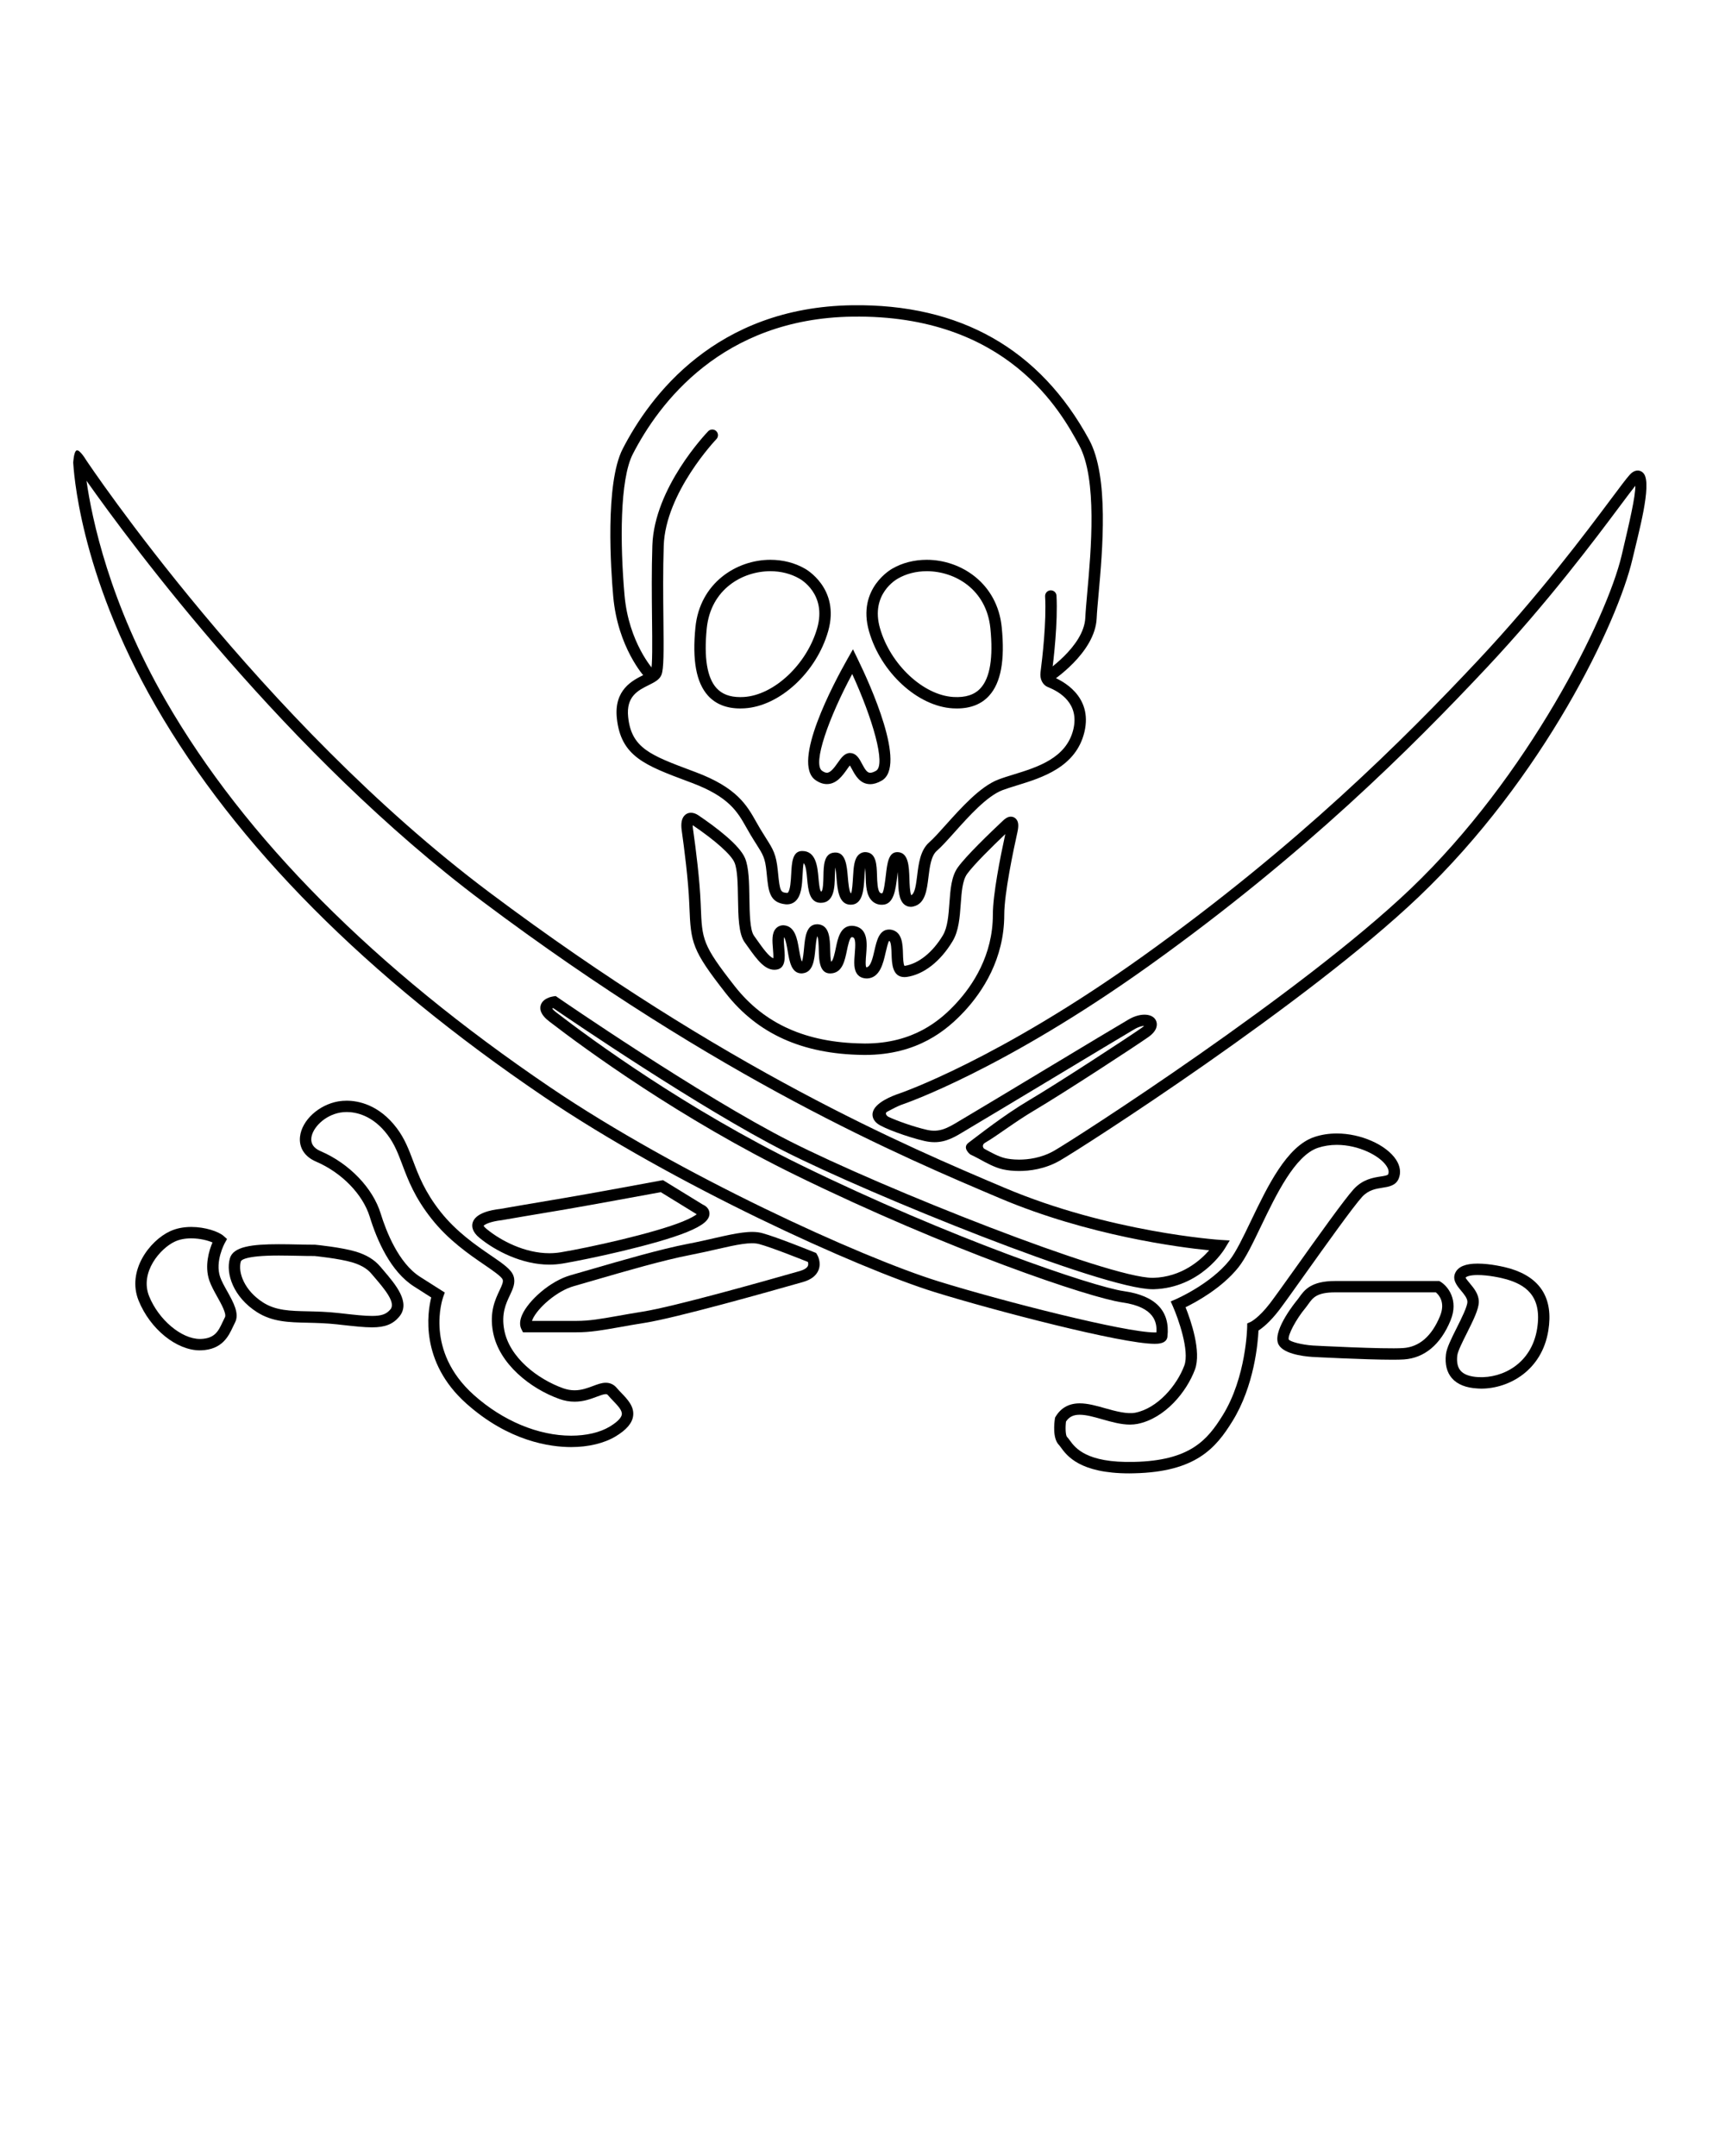 <svg xmlns="http://www.w3.org/2000/svg" xmlns:xlink="http://www.w3.org/1999/xlink" version="1.1" x="0px" y="0px" viewBox="0 0 100 125" enable-background="new 0 0 100 100" xml:space="preserve"><g><path d="M60.869,39.565l-0.357-0.555c0.024-0.015,2.328-1.515,2.404-3.194c0.015-0.355,0.06-0.848,0.11-1.419   c0.224-2.478,0.595-6.625-0.467-8.583c-1.019-1.877-4.123-7.592-13.15-7.456c-7.568,0.111-11.222,5.041-12.726,7.971   c-0.755,1.47-0.742,5.192-0.478,8.184c0.243,2.751,1.671,4.314,1.686,4.329l-0.483,0.45c-0.066-0.07-1.598-1.747-1.86-4.722   c-0.132-1.496-0.483-6.535,0.549-8.543c1.572-3.061,5.391-8.213,13.302-8.329c6.253-0.089,10.884,2.533,13.741,7.801   c1.158,2.134,0.773,6.405,0.545,8.958c-0.051,0.562-0.095,1.048-0.11,1.39C63.483,37.867,60.975,39.497,60.869,39.565z"/></g><g><path d="M52.8,52.576c-0.159,0-0.276-0.06-0.354-0.118c-0.346-0.259-0.364-0.856-0.386-1.487c-0.004-0.121-0.008-0.271-0.018-0.418   c-0.013,0.09-0.021,0.177-0.03,0.254c-0.09,0.758-0.19,1.617-0.837,1.647c-0.238,0.014-0.448-0.06-0.607-0.208   c-0.352-0.324-0.37-0.91-0.387-1.476c-0.004-0.128-0.008-0.301-0.022-0.449c-0.025,0.18-0.039,0.403-0.048,0.563   c-0.042,0.7-0.095,1.569-0.794,1.569c-0.692,0-0.765-0.856-0.823-1.544c-0.015-0.179-0.038-0.434-0.073-0.62   c-0.017,0.16-0.02,0.361-0.023,0.505c-0.011,0.618-0.028,1.55-0.816,1.55c-0.664,0-0.732-0.763-0.789-1.377   c-0.031-0.343-0.072-0.793-0.203-0.927c-0.036,0.16-0.052,0.452-0.062,0.662c-0.032,0.614-0.066,1.249-0.432,1.561   c-0.153,0.131-0.348,0.185-0.562,0.165c-0.923-0.1-0.987-0.753-1.084-1.741l-0.016-0.157c-0.078-0.786-0.205-0.985-0.581-1.577   c-0.1-0.158-0.216-0.34-0.349-0.563c-0.082-0.136-0.158-0.271-0.233-0.405c-0.518-0.919-1.006-1.787-3.178-2.601l-0.203-0.076   c-2.514-0.941-3.898-1.459-4.131-3.668c-0.173-1.651,0.905-2.188,1.551-2.509c0.154-0.076,0.388-0.192,0.425-0.255   c0.094-0.235,0.079-1.642,0.064-3.002c-0.014-1.312-0.03-2.8,0.019-4.255c0.111-3.341,3.109-6.483,3.236-6.616   c0.127-0.131,0.336-0.135,0.467-0.009c0.131,0.127,0.135,0.335,0.008,0.467c-0.029,0.031-2.949,3.094-3.052,6.179   c-0.048,1.441-0.033,2.921-0.019,4.227c0.021,1.957,0.025,2.913-0.113,3.259c-0.114,0.284-0.405,0.429-0.743,0.597   c-0.615,0.306-1.313,0.652-1.187,1.848c0.189,1.803,1.292,2.215,3.705,3.119l0.203,0.076c2.397,0.899,2.969,1.913,3.521,2.894   c0.073,0.129,0.146,0.26,0.224,0.389c0.131,0.218,0.243,0.396,0.341,0.55c0.402,0.633,0.586,0.923,0.68,1.864l0.016,0.159   c0.105,1.064,0.153,1.11,0.498,1.147c0.045,0.007,0.058-0.004,0.064-0.011c0.149-0.127,0.181-0.731,0.2-1.093   c0.034-0.652,0.07-1.326,0.638-1.326c0.802,0,0.885,0.906,0.944,1.567c0.023,0.263,0.064,0.705,0.15,0.786   c0.12-0.009,0.131-0.619,0.137-0.912c0.01-0.585,0.023-1.312,0.634-1.35c0.661-0.057,0.724,0.769,0.779,1.42   c0.025,0.3,0.074,0.856,0.184,0.948c0.065-0.095,0.1-0.655,0.118-0.957c0.033-0.568,0.064-1.059,0.346-1.303   c0.115-0.1,0.257-0.148,0.414-0.132c0.591,0.05,0.611,0.736,0.63,1.339c0.011,0.37,0.026,0.875,0.175,1.011   c0.012,0.013,0.04,0.037,0.128,0.035c0.097-0.094,0.174-0.749,0.211-1.065c0.08-0.68,0.154-1.322,0.661-1.322   c0.008,0,0.015,0,0.021,0c0.633,0.021,0.659,0.828,0.683,1.54c0.008,0.286,0.026,0.8,0.106,0.957   c0.216-0.096,0.281-0.64,0.342-1.123c0.084-0.698,0.181-1.488,0.701-1.942c0.254-0.223,0.586-0.593,0.968-1.021   c0.886-0.986,1.987-2.216,3.034-2.618c0.27-0.104,0.577-0.198,0.902-0.298c1.358-0.419,3.051-0.94,3.45-2.614   c0.353-1.483-0.768-2.17-1.468-2.446c-0.312-0.123-0.485-0.469-0.435-0.859c0.107-0.831,0.35-2.922,0.266-4.407   c-0.01-0.182,0.13-0.338,0.312-0.348c0.186-0.008,0.338,0.129,0.348,0.312c0.085,1.539-0.162,3.679-0.271,4.527   c-0.015,0.106,0.021,0.157,0.03,0.164c0.557,0.221,2.358,1.112,1.86,3.211c-0.487,2.04-2.459,2.648-3.898,3.092   c-0.313,0.097-0.61,0.188-0.86,0.283c-0.897,0.345-1.941,1.509-2.777,2.443c-0.398,0.444-0.742,0.827-1.027,1.076   c-0.328,0.289-0.409,0.947-0.48,1.526c-0.091,0.751-0.187,1.523-0.85,1.69C52.912,52.569,52.854,52.576,52.8,52.576z"/></g><g><path d="M42.915,41.075L42.915,41.075c-0.796,0-1.424-0.249-1.87-0.741c-0.683-0.754-0.922-2.052-0.73-3.966   c0.256-2.568,2.379-3.912,4.344-3.912c0.73,0,1.423,0.178,2.005,0.515c0.009,0.004,2.06,1.123,1.344,3.629   c-0.681,2.385-2.812,4.348-4.852,4.467C43.074,41.073,42.993,41.075,42.915,41.075z M44.659,33.117   c-1.617,0-3.459,1.038-3.688,3.318c-0.17,1.694,0.02,2.857,0.563,3.457c0.319,0.352,0.77,0.524,1.379,0.524   c0.001,0,0.001,0,0.001,0c0.066,0,0.134-0.002,0.204-0.006c1.748-0.103,3.656-1.892,4.255-3.99c0.566-1.981-0.965-2.836-1.03-2.872   C45.852,33.264,45.273,33.117,44.659,33.117z"/></g><g><path d="M55.474,41.075c-0.081,0-0.161-0.002-0.243-0.007c-2.04-0.12-4.171-2.083-4.853-4.467   c-0.716-2.506,1.335-3.625,1.356-3.636c0.57-0.331,1.265-0.509,1.993-0.509c1.965,0,4.089,1.344,4.344,3.912   c0.192,1.914-0.047,3.211-0.729,3.966C56.897,40.826,56.267,41.075,55.474,41.075z M53.727,33.117   c-0.613,0-1.192,0.147-1.673,0.426c-0.075,0.041-1.608,0.896-1.041,2.877c0.598,2.098,2.507,3.887,4.256,3.99   c0.703,0.042,1.229-0.126,1.581-0.518c0.544-0.6,0.733-1.763,0.564-3.457C57.187,34.155,55.343,33.117,53.727,33.117z"/></g><g><path d="M50.446,45.464L50.446,45.464c-0.593,0-0.871-0.522-1.055-0.867c-0.035-0.066-0.082-0.154-0.122-0.218   c-0.055,0.066-0.122,0.16-0.171,0.231c-0.255,0.359-0.603,0.85-1.163,0.85c-0.217,0-0.439-0.078-0.658-0.231   c-1.417-0.992,1.066-5.638,1.861-7.04l0.309-0.545l0.274,0.564c0.703,1.439,2.876,6.203,1.39,7.052   C50.874,45.397,50.655,45.464,50.446,45.464z M49.279,43.657l0.119,0.014c0.289,0.073,0.434,0.349,0.576,0.617   c0.167,0.312,0.29,0.516,0.472,0.516l0,0c0.088,0,0.207-0.04,0.338-0.116c0.592-0.338-0.211-3.064-1.381-5.61   c-1.34,2.495-2.321,5.209-1.746,5.612c0.106,0.075,0.201,0.112,0.28,0.112c0.218,0,0.442-0.317,0.623-0.572   C48.768,43.935,48.963,43.657,49.279,43.657z"/></g><g><path d="M50.139,61.163l-0.144-0.002c-3.485-0.051-6.077-1.221-7.922-3.576c-1.956-2.498-2.025-2.913-2.107-5.001l-0.007-0.173   c-0.056-1.401-0.299-3.265-0.438-4.252c-0.057-0.402-0.009-0.685,0.147-0.863c0.188-0.217,0.506-0.238,0.818-0.027   c1.06,0.719,2.39,1.732,2.706,2.49c0.222,0.534,0.236,1.393,0.251,2.304c0.014,0.87,0.03,1.861,0.266,2.186l0.191,0.27   c0.305,0.429,0.677,0.955,0.931,1.038c0.011-0.135-0.009-0.373-0.021-0.527c-0.04-0.477-0.078-0.929,0.172-1.2   c0.112-0.121,0.263-0.185,0.438-0.185c0.671,0.037,0.798,0.794,0.899,1.4c0.038,0.221,0.097,0.571,0.168,0.706   c0.064-0.125,0.104-0.559,0.127-0.8c0.057-0.608,0.126-1.364,0.76-1.364l0.079,0.004c0.641,0.076,0.659,0.848,0.674,1.467   c0.005,0.217,0.013,0.562,0.061,0.704c0.121-0.095,0.211-0.535,0.262-0.781c0.119-0.581,0.269-1.306,0.936-1.306   c0.064,0,0.13,0.01,0.196,0.024c0.751,0.169,0.681,1.022,0.63,1.645c-0.021,0.243-0.055,0.65,0.011,0.741   c0.252-0.021,0.373-0.553,0.471-0.979c0.13-0.569,0.275-1.213,0.848-1.213c0.049,0,0.099,0.004,0.149,0.015   c0.619,0.139,0.64,0.841,0.656,1.403c0.006,0.216,0.018,0.613,0.09,0.69c0.808-0.122,1.627-0.78,2.222-1.771   c0.277-0.462,0.329-1.175,0.379-1.863c0.058-0.799,0.112-1.552,0.487-2.076c0.479-0.67,1.859-1.999,2.64-2.731   c0.098-0.09,0.249-0.212,0.436-0.212c0.125,0,0.243,0.055,0.319,0.153c0.125,0.155,0.142,0.38,0.06,0.752   c-0.229,1.028-0.761,3.548-0.762,4.779c0,2.564-1.255,4.46-2.309,5.598C54.898,59.714,53.205,61.163,50.139,61.163z M40.158,47.843   c-0.001,0.054,0.003,0.127,0.017,0.223c0.173,1.22,0.39,2.959,0.444,4.318l0.007,0.173c0.075,1.923,0.087,2.22,1.967,4.62   c1.715,2.188,4.139,3.274,7.411,3.321l0.135,0.003c2.807,0,4.36-1.326,5.283-2.323c0.974-1.051,2.135-2.797,2.135-5.148   c0-1.172,0.429-3.333,0.721-4.671c-0.706,0.673-1.825,1.767-2.216,2.314c-0.268,0.374-0.316,1.036-0.367,1.739   c-0.056,0.768-0.113,1.561-0.472,2.156c-0.705,1.176-1.677,1.934-2.663,2.074c-0.043,0.006-0.085,0.008-0.124,0.008   c-0.712,0-0.733-0.795-0.75-1.321c-0.008-0.243-0.022-0.752-0.139-0.778c-0.065,0.059-0.155,0.46-0.211,0.698   c-0.139,0.611-0.33,1.446-1.066,1.481c-0.294-0.002-0.449-0.11-0.536-0.204c-0.26-0.283-0.223-0.747-0.182-1.238   c0.041-0.495,0.06-0.908-0.117-0.947c-0.019-0.004-0.035-0.007-0.05-0.007c-0.13,0-0.233,0.506-0.29,0.778   c-0.118,0.571-0.25,1.22-0.831,1.314c-0.767,0.124-0.785-0.747-0.799-1.356c-0.005-0.23-0.015-0.639-0.081-0.79   c-0.062,0.149-0.094,0.505-0.115,0.73c-0.059,0.63-0.125,1.345-0.722,1.418l-0.079,0.008c-0.585,0-0.7-0.683-0.802-1.283   c-0.039-0.232-0.116-0.688-0.214-0.821c-0.026,0.149,0,0.461,0.014,0.642c0.043,0.514,0.096,1.153-0.439,1.241   c-0.639,0.106-1.124-0.55-1.667-1.317l-0.188-0.262c-0.357-0.494-0.373-1.5-0.39-2.563c-0.013-0.808-0.027-1.645-0.201-2.06   C42.393,49.557,41.489,48.748,40.158,47.843z"/></g><g><path d="M65.47,85.423c-2.877,0-3.621-1.024-3.979-1.516c-0.039-0.053-0.068-0.096-0.098-0.126   c-0.381-0.381-0.279-1.268-0.239-1.529l0.01-0.065l0.033-0.055c0.306-0.509,0.775-0.769,1.395-0.769   c0.475,0,0.993,0.147,1.493,0.29c0.612,0.173,1.267,0.344,1.732,0.252c1.288-0.259,2.401-1.566,2.838-2.729   c0.321-0.856-0.363-2.759-0.653-3.417l-0.135-0.306l0.307-0.132c0.02-0.009,1.994-0.867,3.1-2.251   c0.37-0.462,0.79-1.338,1.235-2.265c0.979-2.041,2.091-4.354,3.688-4.885c0.405-0.136,0.843-0.203,1.301-0.203   c1.387,0,2.863,0.652,3.432,1.517c0.245,0.373,0.298,0.767,0.149,1.111c-0.172,0.398-0.577,0.462-0.937,0.517   c-0.379,0.06-0.806,0.125-1.177,0.528c-0.508,0.555-2.121,2.816-3.299,4.468c-0.676,0.951-1.262,1.772-1.524,2.114   c-0.526,0.681-0.95,1.017-1.186,1.168c-0.033,0.709-0.242,3.212-1.511,5.259c-0.957,1.548-2.113,2.941-5.703,3.019   C65.651,85.421,65.559,85.423,65.47,85.423z M61.797,82.418c-0.048,0.384-0.021,0.815,0.063,0.897   c0.048,0.048,0.102,0.117,0.163,0.203c0.305,0.417,0.947,1.306,3.704,1.24c3.264-0.069,4.265-1.267,5.156-2.705   c1.363-2.201,1.416-5.083,1.416-5.112l0.004-0.214l0.197-0.086c0,0,0.46-0.217,1.116-1.07c0.256-0.334,0.837-1.148,1.512-2.093   c1.253-1.76,2.813-3.948,3.348-4.533c0.527-0.574,1.126-0.666,1.562-0.735c0.199-0.029,0.405-0.062,0.433-0.125   c0.059-0.137,0.027-0.301-0.097-0.486c-0.386-0.587-1.596-1.222-2.879-1.222c-0.388,0-0.755,0.059-1.093,0.171   c-1.33,0.445-2.422,2.718-3.3,4.544c-0.482,1.004-0.897,1.87-1.315,2.393c-0.953,1.192-2.43,1.998-3.059,2.306   c0.295,0.738,0.937,2.567,0.542,3.618c-0.483,1.292-1.73,2.823-3.325,3.145c-0.138,0.026-0.286,0.041-0.442,0.041   c-0.523,0-1.07-0.156-1.6-0.306c-0.479-0.137-0.931-0.265-1.313-0.265C62.222,82.024,61.981,82.144,61.797,82.418z"/></g><g><path d="M80.721,78.833c-1.562,0-4.628-0.16-4.658-0.163c-0.54-0.036-1.803-0.189-1.987-0.825c-0.239-0.82,1.076-2.413,1.09-2.431   c0.053-0.062,0.1-0.128,0.148-0.195c0.304-0.423,0.681-0.949,2.087-0.949h6.035l0.08,0.048c0.412,0.254,1.063,1.049,0.573,2.24   c-0.576,1.397-1.513,2.18-2.705,2.259C81.22,78.829,80.993,78.833,80.721,78.833z M77.401,74.928c-1.067,0-1.291,0.312-1.551,0.674   c-0.058,0.08-0.114,0.16-0.176,0.236c-0.54,0.646-1.035,1.582-0.965,1.822c0.086,0.133,0.765,0.308,1.393,0.351   c0.029,0.002,4.16,0.22,5.238,0.147c0.938-0.062,1.657-0.687,2.138-1.851c0.331-0.806-0.072-1.241-0.241-1.38H77.401z"/></g><g><path d="M85.86,80.51L85.86,80.51c-0.062,0-0.125-0.002-0.187-0.008c-0.688-0.034-1.197-0.238-1.512-0.607   c-0.289-0.34-0.403-0.8-0.339-1.37c0.041-0.368,0.312-0.912,0.626-1.538c0.275-0.55,0.618-1.234,0.618-1.509   c0-0.21-0.186-0.431-0.363-0.646c-0.235-0.281-0.528-0.632-0.339-1.035c0.169-0.36,0.594-0.536,1.296-0.536   c0.731,0,1.554,0.189,1.885,0.287c1.768,0.53,2.513,1.739,2.213,3.597C89.386,79.458,87.476,80.51,85.86,80.51z M85.661,73.923   c-0.513,0-0.678,0.112-0.699,0.155c0.012,0.046,0.154,0.217,0.249,0.332c0.229,0.274,0.518,0.619,0.518,1.067   c0,0.43-0.335,1.097-0.688,1.804c-0.25,0.498-0.534,1.063-0.562,1.314c-0.042,0.381,0.021,0.674,0.188,0.869   c0.192,0.228,0.543,0.353,1.042,0.379c1.41,0.069,3.075-0.792,3.399-2.804c0.318-1.974-0.767-2.565-1.749-2.86   C87.008,74.077,86.27,73.923,85.661,73.923z"/></g><g><path d="M66.937,77.912c-1.915,0-9.34-1.941-12.744-2.996c-4.488-1.394-15.148-6.234-22.684-11.342   C21.236,56.61,13.673,48.996,9.032,40.943c-4.51-7.825-4.763-13.854-4.788-14.115c0,0,0.031-0.642,0.194-0.712   c0.178-0.076,0.55,0.551,0.55,0.551c0.101,0.152,10.085,15.099,23.382,25.071c13.722,10.291,24.223,14.739,29.863,17.128   c6.113,2.589,12.448,3.017,12.512,3.021l0.543,0.032l-0.282,0.466c-0.056,0.093-1.407,2.284-4.124,2.362h-0.063   c-2.873,0-16.408-5.498-21.335-7.996c-4.825-2.448-12.367-7.586-13.415-8.303c-0.021,0.006-0.041,0.015-0.058,0.023   c0.032,0.046,0.103,0.125,0.251,0.238c2.044,1.575,7.518,5.584,14.176,8.843c8.647,4.232,16.901,7.047,18.719,7.307   c1.837,0.262,2.685,1.15,2.521,2.637C67.631,77.912,67.109,77.912,66.937,77.912z M5.014,27.873   c0.315,2.215,1.338,7.099,4.59,12.74C14.195,48.58,21.69,56.12,31.879,63.028c7.483,5.072,18.06,9.875,22.509,11.257   c3.762,1.166,10.845,2.967,12.549,2.967c0.041,0,0.074,0,0.101-0.002c0.037-0.538-0.068-1.466-1.973-1.737   c-1.906-0.272-10.081-3.041-18.917-7.367c-6.712-3.283-12.229-7.325-14.289-8.911c-0.158-0.122-0.635-0.487-0.517-0.938   c0.111-0.42,0.64-0.516,0.745-0.53l0.128-0.018l0.106,0.073c0.083,0.057,8.332,5.739,13.461,8.34   c5.434,2.757,18.494,7.928,21.036,7.924h0.043c1.635-0.047,2.722-1.007,3.236-1.595c-1.749-0.175-7.014-0.854-12.121-3.015   c-5.667-2.401-16.217-6.87-30.002-17.21C16.646,43.771,7.595,31.533,5.014,27.873z"/></g><g><path d="M33.11,83.898c-1.213,0-3.615-0.326-6.075-2.523c-2.705-2.414-2.254-5.285-2.036-6.151l-1.003-0.64   c-1.354-0.862-2.14-2.67-2.559-4.032c-0.403-1.309-1.625-2.565-3.116-3.205c-0.663-0.283-1.001-0.814-0.928-1.452   c0.109-0.942,1.08-1.837,2.211-2.038c0.158-0.028,0.324-0.041,0.493-0.041c0.638,0,1.866,0.208,2.911,1.599   c0.455,0.606,0.69,1.23,0.94,1.892c0.317,0.84,0.678,1.795,1.586,2.944c0.924,1.171,2.079,1.961,2.923,2.537   c0.714,0.488,1.185,0.811,1.313,1.194c0.13,0.393-0.037,0.743-0.213,1.118c-0.224,0.473-0.504,1.062-0.326,2.006   c0.299,1.601,1.933,2.852,3.418,3.383c0.223,0.078,0.439,0.117,0.661,0.117c0.403,0,0.753-0.132,1.062-0.247   c0.259-0.098,0.503-0.19,0.745-0.19c0.258,0,0.476,0.104,0.646,0.311c0.079,0.092,0.171,0.188,0.262,0.283   c0.352,0.368,0.751,0.782,0.678,1.33c-0.056,0.423-0.391,0.811-1.024,1.191C35.015,83.68,34.104,83.898,33.11,83.898z    M20.097,64.473c-0.13,0-0.257,0.012-0.377,0.032c-0.918,0.165-1.604,0.892-1.671,1.465c-0.04,0.343,0.14,0.601,0.532,0.77   c1.661,0.711,3.03,2.132,3.487,3.617c0.317,1.028,1.035,2.876,2.283,3.67l1.434,0.912l-0.09,0.249   c-0.046,0.128-1.088,3.133,1.78,5.695c1.678,1.497,3.731,2.354,5.635,2.354c0.875,0,1.667-0.184,2.229-0.521   c0.552-0.332,0.689-0.57,0.708-0.711c0.031-0.234-0.239-0.514-0.5-0.786c-0.103-0.107-0.205-0.214-0.293-0.319   c-0.05-0.062-0.086-0.071-0.139-0.071c-0.121,0-0.311,0.071-0.512,0.146c-0.344,0.131-0.772,0.291-1.295,0.291   c-0.294,0-0.591-0.053-0.883-0.158c-1.663-0.594-3.497-2.023-3.845-3.881c-0.216-1.155,0.127-1.88,0.378-2.411   c0.146-0.311,0.228-0.493,0.183-0.626c-0.058-0.175-0.589-0.536-1.059-0.859c-0.878-0.6-2.082-1.423-3.069-2.674   c-0.972-1.23-1.351-2.233-1.685-3.117c-0.243-0.644-0.452-1.199-0.851-1.729C21.607,64.646,20.613,64.473,20.097,64.473z"/></g><g><path d="M21.565,76.957C21.565,76.957,21.565,76.957,21.565,76.957c-0.467,0-1.037-0.065-1.825-0.151l-0.188-0.022   c-0.633-0.069-1.21-0.083-1.721-0.095c-1.094-0.024-2.04-0.046-2.932-0.613c-1.368-0.872-1.826-2.23-1.571-3.123   c0.193-0.678,1.271-0.816,2.828-0.816c0.369,0,0.75,0.006,1.12,0.015c0.346,0.007,0.683,0.014,0.992,0.014   c0.093,0.008,1.513,0.151,2.331,0.392c0.632,0.185,1.104,0.473,1.444,0.873l0.175,0.206c0.717,0.839,1.61,1.882,0.925,2.702   C22.777,76.777,22.319,76.957,21.565,76.957z M16.156,72.793c-1.995,0-2.177,0.284-2.194,0.34   c-0.182,0.642,0.208,1.692,1.291,2.383c0.737,0.469,1.557,0.489,2.593,0.511c0.523,0.013,1.117,0.025,1.778,0.1l0.188,0.021   c0.768,0.087,1.322,0.147,1.752,0.147l0,0c0.556,0,0.836-0.1,1.071-0.382c0.328-0.392-0.364-1.2-0.919-1.85l-0.178-0.208   c-0.163-0.193-0.456-0.471-1.126-0.668c-0.76-0.224-2.163-0.364-2.177-0.366c-0.279,0.004-0.621-0.007-0.972-0.013   C16.896,72.803,16.521,72.793,16.156,72.793z"/></g><g><path d="M11.589,78.291c-1.36,0-2.887-1.238-3.553-2.884c-0.696-1.72,0.633-3.469,1.818-4.02c0.359-0.167,0.774-0.251,1.235-0.251   c0.805,0,1.585,0.266,1.875,0.524l0.197,0.175l-0.129,0.232c-0.006,0.011-0.582,1.063-0.27,1.97c0.085,0.247,0.25,0.542,0.41,0.827   c0.357,0.64,0.726,1.301,0.449,1.82c-0.041,0.078-0.08,0.161-0.12,0.247c-0.246,0.527-0.616,1.319-1.849,1.358H11.589z    M11.089,71.797c-0.364,0-0.687,0.062-0.958,0.19c-0.835,0.388-2.046,1.779-1.484,3.17c0.552,1.363,1.872,2.473,2.941,2.473h0.045   c0.826-0.026,1.032-0.466,1.27-0.978c0.045-0.098,0.09-0.191,0.136-0.279c0.107-0.199-0.211-0.77-0.443-1.186   c-0.174-0.312-0.354-0.635-0.458-0.937c-0.298-0.861-0.011-1.766,0.18-2.216C12.052,71.92,11.594,71.797,11.089,71.797z"/></g><g><path d="M59.076,67.892c-0.331,0-0.655-0.032-0.936-0.095c-0.479-0.106-0.987-0.388-1.396-0.615   c-0.195-0.106-0.341-0.174-0.495-0.249c0,0-0.499-0.379-0.103-0.679c0.647-0.488,2.096-1.627,3.469-2.439   c1.69-0.997,5.765-3.66,6.571-4.223c0.062-0.045,0.107-0.083,0.14-0.116c-0.092,0.005-0.29,0.037-0.568,0.2   c-0.473,0.274-2.65,1.586-4.757,2.854c-2.157,1.298-4.194,2.521-4.664,2.797c-0.129,0.076-0.249,0.15-0.365,0.219   c-0.595,0.362-1.108,0.675-1.797,0.675c-0.191,0-0.385-0.024-0.59-0.071c-0.988-0.229-2.385-0.744-2.719-1.004   c-0.294-0.23-0.3-0.487-0.277-0.622c0.1-0.585,1.119-0.983,1.553-1.128c0.056-0.021,5.713-1.947,14.121-7.964   c8.974-6.421,15.092-12.537,19.419-17.147c3.532-3.765,6.253-7.403,7.714-9.357c0.529-0.709,0.88-1.178,1.073-1.392   c0.057-0.063,0.23-0.255,0.469-0.255c0.142,0,0.273,0.068,0.361,0.188c0.475,0.641-0.325,3.483-0.661,4.937   c-0.851,3.671-5.146,12.69-12.408,19.605c-6.504,6.193-19.506,14.547-20.793,15.28C60.568,67.789,59.672,67.892,59.076,67.892z    M57.063,66.605c0.372,0.206,0.835,0.462,1.222,0.548c0.161,0.035,0.433,0.079,0.791,0.079c0.517,0,1.29-0.089,2.034-0.515   c1.222-0.697,14.315-9.13,20.654-15.177c6.815-6.5,11.378-15.681,12.242-19.329c0.466-1.978,0.802-3.411,0.796-4.048   c-0.198,0.248-0.499,0.649-0.879,1.158c-1.469,1.965-4.202,5.623-7.76,9.414c-4.349,4.632-10.497,10.777-19.517,17.233   C58.148,62.05,52.407,64,52.351,64.02c-0.349,0.117-0.69,0.318-0.921,0.436c-0.156,0.078-0.032,0.247,0.087,0.302   c0.455,0.212,1.397,0.559,2.217,0.748c0.724,0.166,1.19-0.096,1.896-0.525c0.118-0.071,0.243-0.147,0.375-0.223   c0.466-0.272,2.595-1.554,4.654-2.794c2.108-1.27,4.289-2.58,4.767-2.857c0.722-0.425,1.462-0.349,1.611,0.124   c0.056,0.175,0.067,0.523-0.472,0.9c-0.812,0.57-4.913,3.248-6.614,4.254c-1.141,0.675-2.164,1.479-2.837,1.864   C56.902,66.367,56.984,66.56,57.063,66.605z"/></g><g><path d="M31.847,73.321C31.847,73.321,31.847,73.321,31.847,73.321c-1.59,0-3.133-0.801-4.046-1.548   c-0.441-0.359-0.461-0.683-0.4-0.889c0.164-0.554,1.069-0.736,1.593-0.792c-0.001-0.002,2.263-0.393,3.671-0.627   c1.395-0.231,5.604-1.012,5.646-1.021l0.125-0.021l2.307,1.417c0.182,0.076,0.377,0.245,0.386,0.503   c0.012,0.386-0.376,0.71-1.298,1.087c-1.836,0.75-5.849,1.6-7.214,1.827C32.367,73.298,32.107,73.321,31.847,73.321z    M28.034,71.074c0.009,0,0.041,0.071,0.185,0.188c0.825,0.677,2.211,1.397,3.628,1.397l0,0c0.224,0,0.447-0.019,0.662-0.054   c1.638-0.272,5.402-1.103,7.072-1.785c0.475-0.194,0.702-0.336,0.808-0.42l-2.083-1.281c-0.713,0.13-4.27,0.786-5.533,1   c-1.412,0.232-3.688,0.625-3.688,0.625C28.431,70.818,28.085,70.991,28.034,71.074z"/></g><g><path d="M33.426,77.244h-3.108l-0.092-0.182c-0.114-0.229-0.099-0.511,0.046-0.837c0.362-0.816,1.614-1.96,2.831-2.298   c0.329-0.091,0.759-0.218,1.252-0.36c1.665-0.484,3.944-1.148,5.524-1.452c0.598-0.114,1.133-0.238,1.605-0.346   c1.193-0.273,2.059-0.451,2.705-0.275c0.873,0.238,2.934,1.077,3.021,1.111l0.103,0.041l0.056,0.096   c0.027,0.043,0.257,0.448,0.083,0.891c-0.13,0.327-0.434,0.562-0.904,0.696c-2.15,0.613-7.348,2.075-9.144,2.363   c-0.58,0.091-1.063,0.177-1.485,0.254C34.9,77.125,34.229,77.244,33.426,77.244z M30.84,76.583h2.586   c0.744,0,1.393-0.114,2.376-0.288c0.425-0.076,0.913-0.162,1.496-0.256c1.761-0.281,6.928-1.735,9.067-2.347   c0.255-0.073,0.423-0.183,0.471-0.303c0.03-0.078,0.017-0.163-0.001-0.224c-0.465-0.187-2.105-0.841-2.821-1.035   c-0.501-0.137-1.296,0.032-2.384,0.281c-0.477,0.11-1.018,0.233-1.627,0.352c-1.55,0.298-3.812,0.957-5.465,1.437   c-0.496,0.145-0.93,0.271-1.26,0.364c-0.993,0.274-2.108,1.263-2.404,1.928C30.86,76.527,30.849,76.557,30.84,76.583z"/></g></svg>